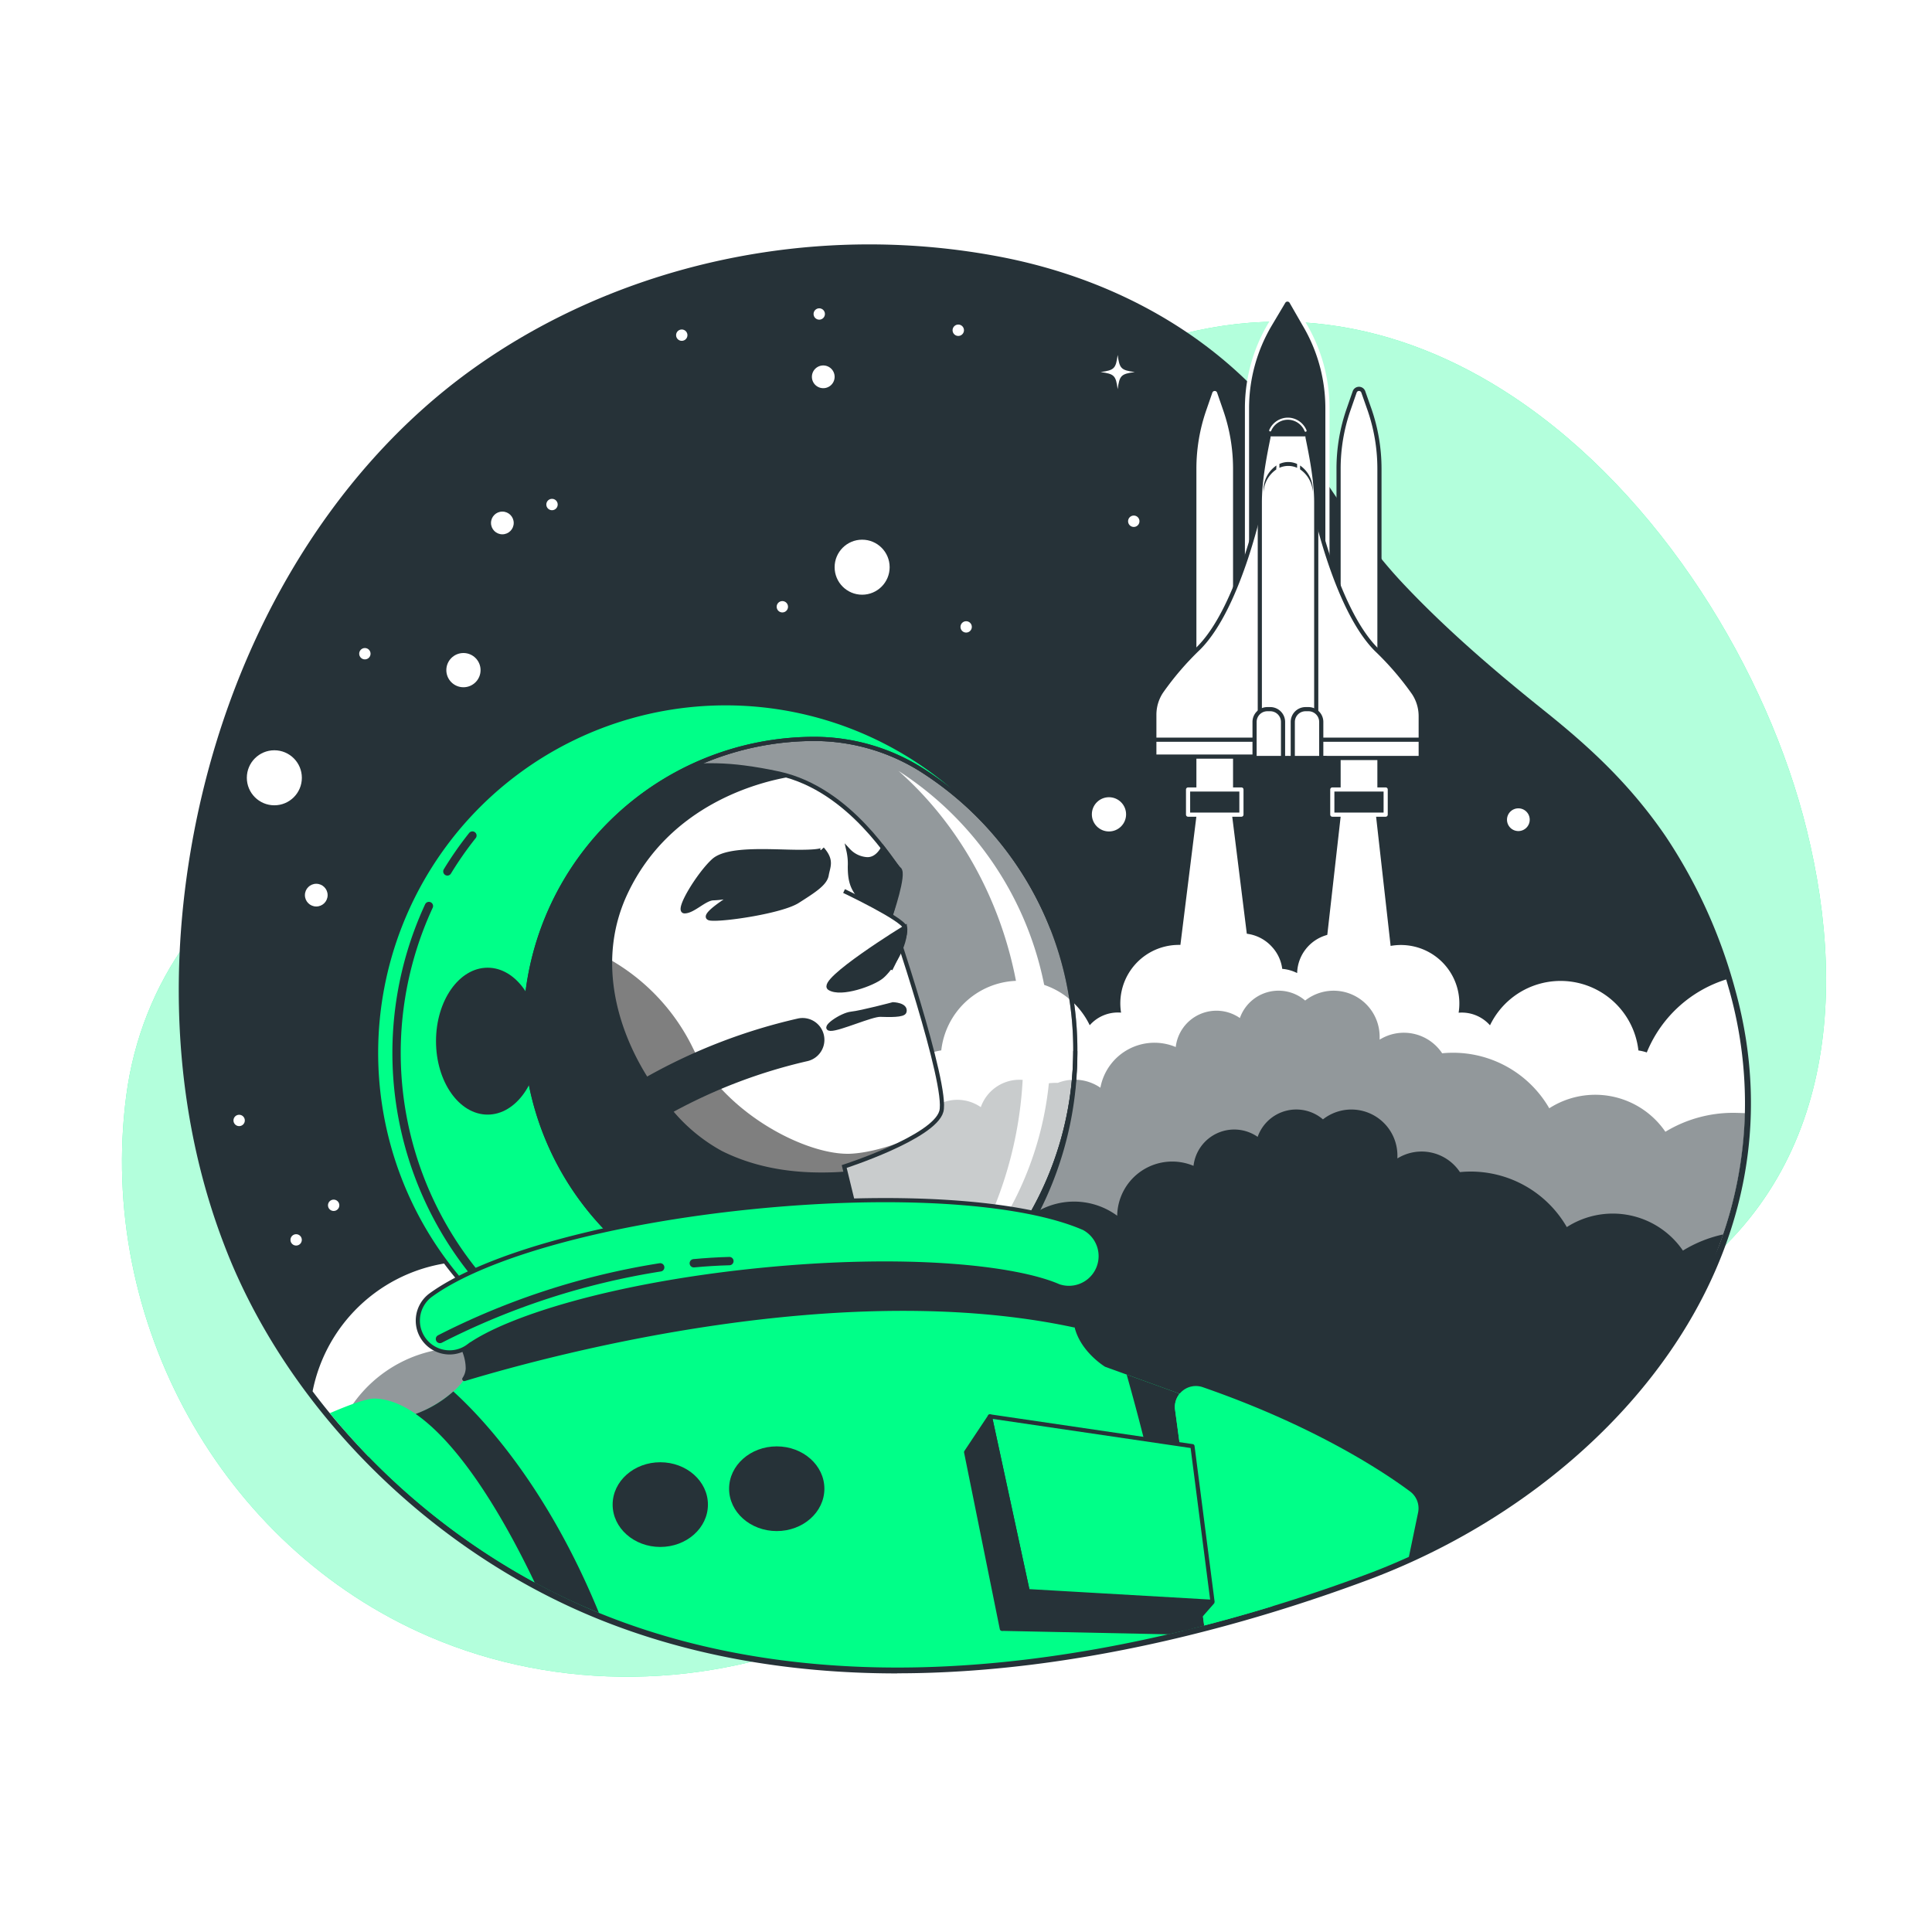<svg class="animated" id="freepik_stories-to-the-stars" xmlns="http://www.w3.org/2000/svg" xmlns:xlink="http://www.w3.org/1999/xlink" viewBox="0 0 500 500" version="1.1" xmlns:svgjs="http://svgjs.com/svgjs"><style>svg#freepik_stories-to-the-stars:not(.animated) .animable {opacity: 0;}svg#freepik_stories-to-the-stars.animated #freepik--space-shuttle--inject-179 {animation: 3s Infinite  linear floating;animation-delay: 0s;}svg#freepik_stories-to-the-stars.animated #freepik--Smoke--inject-179 {animation: 3s Infinite  linear floating;animation-delay: 0s;}            @keyframes floating {                0% {                    opacity: 1;                    transform: translateY(0px);                }                50% {                    transform: translateY(-10px);                }                100% {                    opacity: 1;                    transform: translateY(0px);                }            }        </style><g id="freepik--background-simple--inject-179" class="animable" style="transform-origin: 252.076px 258.592px;"><path d="M391.64,102.69C362.28,83.18,326.79,75.87,288.58,92.4c-37.77,16.34-57.15,54.93-89.81,77.83-34.74,24.35-80,27-117.68,45.84-26.62,13.34-44.58,38-48.43,67.59C25.13,341.6,57,400.21,110.92,423.48c33.63,14.51,72.5,13.69,105.93-1,25.66-11.27,47.85-29.35,73.41-41.08C334.64,361,386.61,362,428.9,336.07c44.76-27.42,49.77-76.26,38.67-121.33C457.48,173.78,429.71,128,391.64,102.69Z" style="fill: rgb(0, 255, 136); transform-origin: 252.076px 258.592px;" id="el65eii6u6jm" class="animable"></path><g id="elxgp4wnmv3js"><path d="M391.64,102.69C362.28,83.18,326.79,75.87,288.58,92.4c-37.77,16.34-57.15,54.93-89.81,77.83-34.74,24.35-80,27-117.68,45.84-26.62,13.34-44.58,38-48.43,67.59C25.13,341.6,57,400.21,110.92,423.48c33.63,14.51,72.5,13.69,105.93-1,25.66-11.27,47.85-29.35,73.41-41.08C334.64,361,386.61,362,428.9,336.07c44.76-27.42,49.77-76.26,38.67-121.33C457.48,173.78,429.71,128,391.64,102.69Z" style="fill: rgb(255, 255, 255); opacity: 0.7; transform-origin: 252.076px 258.592px;" class="animable"></path></g></g><g id="freepik--Stars--inject-179" class="animable" style="transform-origin: 249.704px 248.165px;"><path d="M232.19,433.08c-28.87,0-55.38-4.94-78.8-14.67-40.13-16.69-74.5-49.57-91.93-88-1.2-2.63-2.37-5.45-3.48-8.36-11.7-30.51-14.71-65.6-8.7-101.49,8.8-52.58,35.49-98.21,73.2-125.17,29-20.73,65.38-32.14,102.48-32.14a180.37,180.37,0,0,1,33.69,3.17c31.86,6.07,58.79,22.33,75.84,45.77,3,4.19,5.93,8.47,8.73,12.62,6.21,9.19,12.07,17.88,19.69,26,12.19,13,26,24.5,36.69,33.07s21.68,18.27,31.38,32.42a134.81,134.81,0,0,1,18.09,39.83C468.44,326.12,415.77,386,353.73,409c-29.57,11-74.67,24.05-121.53,24.05Z" style="fill: rgb(38, 50, 56); transform-origin: 249.704px 248.165px;" id="elyfimvlha6xd" class="animable"></path><path d="M216,97.52a2.94,2.94,0,1,1-2.94-2.94A2.94,2.94,0,0,1,216,97.52Z" style="fill: rgb(255, 255, 255); transform-origin: 213.06px 97.52px;" id="elpwh6jyfv8b" class="animable"></path><path d="M395.89,212.14A2.94,2.94,0,1,1,393,209.2,2.93,2.93,0,0,1,395.89,212.14Z" style="fill: rgb(255, 255, 255); transform-origin: 392.95px 212.14px;" id="el5tyfs1ihshe" class="animable"></path><circle cx="81.85" cy="231.66" r="2.94" style="fill: rgb(255, 255, 255); transform-origin: 81.85px 231.66px;" id="elnrcgkm5vmk" class="animable"></circle><circle cx="130.01" cy="135.34" r="2.94" style="fill: rgb(255, 255, 255); transform-origin: 130.01px 135.34px;" id="elfdm5ula8qll" class="animable"></circle><path d="M249.47,85.48A1.47,1.47,0,1,1,248,84,1.46,1.46,0,0,1,249.47,85.48Z" style="fill: rgb(255, 255, 255); transform-origin: 248px 85.47px;" id="el5ghveh7rln8" class="animable"></path><path d="M294.89,134.9a1.47,1.47,0,1,1-1.46-1.47A1.46,1.46,0,0,1,294.89,134.9Z" style="fill: rgb(255, 255, 255); transform-origin: 293.42px 134.9px;" id="elqzxcvtac55b" class="animable"></path><circle cx="94.43" cy="169.18" r="1.47" style="fill: rgb(255, 255, 255); transform-origin: 94.43px 169.18px;" id="elp4nxlwelet" class="animable"></circle><path d="M144.33,130.56a1.47,1.47,0,1,1-1.47-1.46A1.47,1.47,0,0,1,144.33,130.56Z" style="fill: rgb(255, 255, 255); transform-origin: 142.86px 130.57px;" id="eljgcw8lrzioj" class="animable"></path><circle cx="212.02" cy="81.26" r="1.47" style="fill: rgb(255, 255, 255); transform-origin: 212.02px 81.26px;" id="elnshwvpgjn9" class="animable"></circle><circle cx="250.04" cy="162.24" r="1.47" style="fill: rgb(255, 255, 255); transform-origin: 250.04px 162.24px;" id="el36wo072a7lh" class="animable"></circle><circle cx="61.89" cy="289.97" r="1.47" style="fill: rgb(255, 255, 255); transform-origin: 61.89px 289.97px;" id="elf2ec06gmq9" class="animable"></circle><circle cx="86.35" cy="311.93" r="1.47" style="fill: rgb(255, 255, 255); transform-origin: 86.35px 311.93px;" id="eldod9qcateiv" class="animable"></circle><circle cx="76.64" cy="320.88" r="1.47" style="fill: rgb(255, 255, 255); transform-origin: 76.64px 320.88px;" id="elluvpx41qyxd" class="animable"></circle><circle cx="176.44" cy="86.74" r="1.47" style="fill: rgb(255, 255, 255); transform-origin: 176.44px 86.74px;" id="el087m76uq4nfi" class="animable"></circle><circle cx="202.47" cy="157.03" r="1.47" style="fill: rgb(255, 255, 255); transform-origin: 202.47px 157.03px;" id="el1gur66am4rg" class="animable"></circle><g id="elwikxuvbz5y"><circle cx="223.12" cy="146.79" r="7.12" style="fill: rgb(255, 255, 255); transform-origin: 223.12px 146.79px; transform: rotate(-9.2deg);" class="animable"></circle></g><circle cx="71" cy="201.29" r="7.12" style="fill: rgb(255, 255, 255); transform-origin: 71px 201.29px;" id="elw4i6pby109" class="animable"></circle><circle cx="119.94" cy="173.43" r="4.43" style="fill: rgb(255, 255, 255); transform-origin: 119.94px 173.43px;" id="el60bt1myqnts" class="animable"></circle><circle cx="287" cy="210.75" r="4.43" style="fill: rgb(255, 255, 255); transform-origin: 287px 210.75px;" id="elkaxrwnkt1b9" class="animable"></circle><path d="M293.68,96.29c-3.55-.49-3.94-.88-4.43-4.43-.48,3.55-.87,3.94-4.42,4.43,3.55.48,3.94.87,4.42,4.42C289.74,97.16,290.13,96.77,293.68,96.29Z" style="fill: rgb(255, 255, 255); transform-origin: 289.255px 96.285px;" id="elatv8h2ms9gp" class="animable"></path></g><g id="freepik--space-shuttle--inject-179" class="animable" style="transform-origin: 333.21px 165.583px;"><polygon points="324.71 253.65 303.81 253.65 309.5 207.94 309.5 199.75 319.02 199.75 319.02 207.94 324.71 253.65" style="fill: rgb(255, 255, 255); stroke: rgb(38, 50, 56); stroke-linecap: round; stroke-linejoin: round; stroke-width: 1.077px; transform-origin: 314.26px 226.7px;" id="eleppo1dxcspm" class="animable"></polygon><polygon points="361.43 253.65 341.64 253.65 346.78 208.14 346.78 199.75 356.29 199.75 356.29 207.94 361.43 253.65" style="fill: rgb(255, 255, 255); stroke: rgb(38, 50, 56); stroke-linecap: round; stroke-linejoin: round; stroke-width: 1.077px; transform-origin: 351.535px 226.7px;" id="el7ewbcfelhwl" class="animable"></polygon><path d="M315.49,101.43a1.19,1.19,0,0,0-2.24,0L311.67,106a46.59,46.59,0,0,0-2.58,15.3V205h10.56v-83.7a46.59,46.59,0,0,0-2.58-15.3Z" style="fill: rgb(255, 255, 255); stroke: rgb(38, 50, 56); stroke-linecap: round; stroke-linejoin: round; stroke-width: 1.077px; transform-origin: 314.37px 152.821px;" id="elxtu4ojg812" class="animable"></path><rect x="307.47" y="204.32" width="13.81" height="6.51" style="fill: rgb(38, 50, 56); stroke: rgb(255, 255, 255); stroke-linecap: round; stroke-linejoin: round; stroke-width: 1.077px; transform-origin: 314.375px 207.575px;" id="elkc7rd6stz5" class="animable"></rect><path d="M352.82,101.43a1.18,1.18,0,0,0-2.23,0L349,106a46.59,46.59,0,0,0-2.58,15.3V205H357v-83.7a46.85,46.85,0,0,0-2.57-15.3Z" style="fill: rgb(255, 255, 255); stroke: rgb(38, 50, 56); stroke-linecap: round; stroke-linejoin: round; stroke-width: 1.077px; transform-origin: 351.71px 152.818px;" id="eli8755rmbiqq" class="animable"></path><path d="M334.19,78.06a1.19,1.19,0,0,0-2,0l-3.47,5.83a42.46,42.46,0,0,0-6,21.69v79.9h20.82v-79.9a42.46,42.46,0,0,0-6-21.69Z" style="fill: rgb(38, 50, 56); stroke: rgb(255, 255, 255); stroke-linecap: round; stroke-linejoin: round; stroke-width: 1.077px; transform-origin: 333.13px 131.498px;" id="elpxanra2h5up" class="animable"></path><rect x="344.8" y="204.32" width="13.81" height="6.51" style="fill: rgb(38, 50, 56); stroke: rgb(255, 255, 255); stroke-linecap: round; stroke-linejoin: round; stroke-width: 1.077px; transform-origin: 351.705px 207.575px;" id="eltt1xan7rbh" class="animable"></rect><path d="M326.78,128.48s-5.61,28.29-16.57,39.25A75.66,75.66,0,0,0,300.53,179a10.83,10.83,0,0,0-1.79,6v10.81h30.33V125.43Z" style="fill: rgb(255, 255, 255); stroke: rgb(38, 50, 56); stroke-linecap: round; stroke-linejoin: round; stroke-width: 1.077px; transform-origin: 313.905px 160.62px;" id="el5jqtmshypti" class="animable"></path><line x1="299" y1="191.43" x2="326.27" y2="191.43" style="fill: none; stroke: rgb(38, 50, 56); stroke-linecap: round; stroke-linejoin: round; stroke-width: 1.077px; transform-origin: 312.635px 191.43px;" id="elwr3l58qvhu" class="animable"></line><path d="M339.64,128.87s5.61,28.28,16.57,39.24a75.66,75.66,0,0,1,9.68,11.25,10.86,10.86,0,0,1,1.79,6v10.81H337.35V125.81Z" style="fill: rgb(255, 255, 255); stroke: rgb(38, 50, 56); stroke-linecap: round; stroke-linejoin: round; stroke-width: 1.077px; transform-origin: 352.515px 160.99px;" id="el5uavzgc94jv" class="animable"></path><line x1="340.03" y1="191.43" x2="367.29" y2="191.43" style="fill: none; stroke: rgb(38, 50, 56); stroke-linecap: round; stroke-linejoin: round; stroke-width: 1.077px; transform-origin: 353.66px 191.43px;" id="ellyfuojssvzd" class="animable"></line><path d="M333.86,108.39a5.53,5.53,0,0,0-1.15,0,5.14,5.14,0,0,0-4.43,4.51l0,.25c-1,4.9-2.24,11.26-2.24,16.82V197.4h14.6V130c0-5.56-1.24-11.92-2.25-16.82l0-.25A5.14,5.14,0,0,0,333.86,108.39Z" style="fill: rgb(255, 255, 255); stroke: rgb(38, 50, 56); stroke-linecap: round; stroke-linejoin: round; stroke-width: 1.077px; transform-origin: 333.34px 152.88px;" id="elznyiut1a4ni" class="animable"></path><path d="M328,183.53h.74a3.31,3.31,0,0,1,3.31,3.31v10a0,0,0,0,1,0,0h-7.37a0,0,0,0,1,0,0v-10A3.31,3.31,0,0,1,328,183.53Z" style="fill: rgb(255, 255, 255); stroke: rgb(38, 50, 56); stroke-linecap: round; stroke-linejoin: round; stroke-width: 1.077px; transform-origin: 328.365px 190.185px;" id="elt9xrb51masp" class="animable"></path><rect x="323.5" y="196.17" width="9.65" height="6.51" style="fill: rgb(38, 50, 56); stroke: rgb(38, 50, 56); stroke-linecap: round; stroke-linejoin: round; stroke-width: 1.077px; transform-origin: 328.325px 199.425px;" id="eln7a79j2daan" class="animable"></rect><path d="M337.89,183.53h.74a3.31,3.31,0,0,1,3.31,3.31v10a0,0,0,0,1,0,0h-7.37a0,0,0,0,1,0,0v-10A3.31,3.31,0,0,1,337.89,183.53Z" style="fill: rgb(255, 255, 255); stroke: rgb(38, 50, 56); stroke-linecap: round; stroke-linejoin: round; stroke-width: 1.077px; transform-origin: 338.255px 190.185px;" id="elrd6blnnyom" class="animable"></path><rect x="333.44" y="196.17" width="9.65" height="6.51" style="fill: rgb(38, 50, 56); stroke: rgb(38, 50, 56); stroke-linecap: round; stroke-linejoin: round; stroke-width: 1.077px; transform-origin: 338.265px 199.425px;" id="elv1b75g1raqo" class="animable"></rect><path d="M333.86,108.39a5.53,5.53,0,0,0-1.15,0,5.1,5.1,0,0,0-4.33,4h9.81A5.09,5.09,0,0,0,333.86,108.39Z" style="fill: rgb(38, 50, 56); stroke: rgb(38, 50, 56); stroke-linecap: round; stroke-linejoin: round; stroke-width: 1.077px; transform-origin: 333.285px 110.375px;" id="el83vl9yf7tn6" class="animable"></path><path d="M330.34,120.47A7.65,7.65,0,0,0,327,127c0,.17,0,.34,0,.51a7.58,7.58,0,0,1,3.29-6Z" style="fill: rgb(38, 50, 56); transform-origin: 328.669px 123.99px;" id="el12flyfkq99ah" class="animable"></path><path d="M335.69,120.07a5.49,5.49,0,0,0-4.58,0v1a5.6,5.6,0,0,1,4.58,0Z" style="fill: rgb(38, 50, 56); transform-origin: 333.4px 120.32px;" id="elkbjjnj0vao8" class="animable"></path><path d="M336.46,120.47v1a7.55,7.55,0,0,1,3.29,6c0-.17,0-.34,0-.51A7.65,7.65,0,0,0,336.46,120.47Z" style="fill: rgb(38, 50, 56); transform-origin: 338.106px 123.97px;" id="eldajjuvc562e" class="animable"></path><path d="M337.88,111.47a5,5,0,0,0-4-3.08,5.53,5.53,0,0,0-1.15,0,5,5,0,0,0-4,3" style="fill: none; stroke: rgb(255, 255, 255); stroke-linecap: round; stroke-linejoin: round; stroke-width: 0.539px; transform-origin: 333.305px 109.915px;" id="elg4j94qlebjk" class="animable"></path></g><g id="freepik--Smoke--inject-179" class="animable animator-active" style="transform-origin: 266.26px 336.566px;"><path d="M447.63,256.58c-.29-1-.59-2.07-.9-3.1a32.78,32.78,0,0,0-20.32,18.35c-.08.18-.14.36-.22.54a12.66,12.66,0,0,0-2.17-.51,20.27,20.27,0,0,0-38.41-6.51,9.74,9.74,0,0,0-8.12-3.26,15.13,15.13,0,0,0-22.36-15.58,10.53,10.53,0,0,0-17.35-.68,10.47,10.47,0,0,0-2.08,6,10.48,10.48,0,0,0-3.86-1.09,10.24,10.24,0,0,0-2.58-5.61,10.49,10.49,0,0,0-16.76,1.36,15.13,15.13,0,0,0-22.37,15.58,9.7,9.7,0,0,0-8.11,3.26,20.27,20.27,0,0,0-38.42,6.51,13.11,13.11,0,0,0-2.17.51l-.21-.54a32.89,32.89,0,0,0-62.7,7.95,35.29,35.29,0,0,0-16,20.33q-1.08-.06-2.16-.06a45.39,45.39,0,0,0-41.27,26.49A41.71,41.71,0,0,0,80.9,360.07a176,176,0,0,0,14.46,16.85h246c32.91,0,64.83-12.18,88.76-34.77,6.86-6.47,12.37-13.24,14.95-20.28a105.44,105.44,0,0,0,6.5-33.73A108.22,108.22,0,0,0,447.63,256.58Z" style="fill: rgb(255, 255, 255); transform-origin: 266.25px 309.246px;" id="elzcf5av9kpq" class="animable"></path><g id="elq3c3ai5gp2h"><path d="M448.53,288A33.79,33.79,0,0,0,431,292.9a22,22,0,0,0-30.05-6.08A28.75,28.75,0,0,0,376,272.45c-.93,0-1.86.05-2.77.14a11.89,11.89,0,0,0-16.18-3.53c0-.25,0-.5,0-.75a11.91,11.91,0,0,0-19.27-9.37,10.6,10.6,0,0,0-16.9,4.53,10.61,10.61,0,0,0-16.6,7.5,14.23,14.23,0,0,0-19.5,10.53,11.8,11.8,0,0,0-11-1.26l-.39,0a18.61,18.61,0,0,0-4.44.54,10.45,10.45,0,0,0-5.12-1.34,10.6,10.6,0,0,0-10,7.09,10.64,10.64,0,0,0-9.94-1.17,34.16,34.16,0,0,0-38.66,18,18.89,18.89,0,0,0-16,10.89,34.19,34.19,0,0,0-52.49,39.31,34,34,0,0,0-19.42-4.71A34.34,34.34,0,0,0,88.12,369,178.59,178.59,0,0,0,154,417c23.23,9.66,49.55,14.56,78.22,14.56h0c46.64,0,91.55-13,121-24,51.8-19.21,97-64.35,98.4-119.48C450.59,288.05,449.57,288,448.53,288Z" style="fill: rgb(38, 50, 56); opacity: 0.5; transform-origin: 269.87px 343.973px;" class="animable"></path></g><path d="M435.54,323.65a22,22,0,0,0-30.05-6.08A28.72,28.72,0,0,0,380.6,303.2c-.94,0-1.86.05-2.77.14a11.9,11.9,0,0,0-16.18-3.54c0-.24,0-.49,0-.75a11.91,11.91,0,0,0-19.27-9.36,10.6,10.6,0,0,0-16.9,4.53,10.61,10.61,0,0,0-16.6,7.5,14.24,14.24,0,0,0-19.75,12.91,18.86,18.86,0,0,0-28.28,7.28,34.16,34.16,0,0,0-53.4,18.34,14.26,14.26,0,0,0-11.14,13.67,18.85,18.85,0,0,0-28.27,7.28,34.18,34.18,0,0,0-54.63,27.4c0,.19,0,.37,0,.56h-.15v3.9A174.61,174.61,0,0,0,154,417c23.23,9.66,49.55,14.56,78.22,14.56h0c46.64,0,91.55-13,121-24,41.56-15.42,78.88-47.53,92.72-88.09A33.61,33.61,0,0,0,435.54,323.65Z" style="fill: rgb(38, 50, 56); transform-origin: 279.6px 359.348px;" id="elsok4mm3q7rp" class="animable"></path></g><g id="freepik--Astronaut--inject-179" class="animable" style="transform-origin: 226.237px 306.784px;"><g id="elip90i2c9clo"><path d="M239.29,199.75a52.16,52.16,0,0,0-28.35-8.52h-.16a74.82,74.82,0,1,0,54.14,126.44,85.82,85.82,0,0,0-25.63-117.92Z" style="fill: rgb(255, 255, 255); stroke: rgb(38, 50, 56); stroke-miterlimit: 10; stroke-width: 1.077px; opacity: 0.5; transform-origin: 207.114px 266.05px;" class="animable"></path></g><path d="M232.9,199.75c-.13-.09-.26-.16-.38-.25,19.67,17.39,32.29,44.15,32.29,74.17a102,102,0,0,1-13,50.2,77.22,77.22,0,0,0,6.71-6.2A85.82,85.82,0,0,0,232.9,199.75Z" style="fill: rgb(255, 255, 255); transform-origin: 252.206px 261.685px;" id="el8k71l78qn64" class="animable"></path><path d="M264.92,317.67a74.81,74.81,0,1,1-54.14-126.44h.16a52.16,52.16,0,0,1,28.35,8.52,86.11,86.11,0,0,1,33.1,40.6,90.48,90.48,0,1,0,5.9,32.18c0-.17,0-.34,0-.51A85.43,85.43,0,0,1,264.92,317.67Z" style="fill: rgb(0, 255, 136); stroke: rgb(38, 50, 56); stroke-miterlimit: 10; stroke-width: 1.077px; transform-origin: 187.81px 272.488px;" id="elqmynqwkrsf8" class="animable"></path><path d="M111,234.48a90.53,90.53,0,0,0,14.2,97.83" style="fill: rgb(0, 255, 136); stroke: rgb(38, 50, 56); stroke-linecap: round; stroke-linejoin: round; stroke-width: 2.155px; transform-origin: 113.915px 283.395px;" id="elkos9orzid9p" class="animable"></path><path d="M122.26,216.24a91.06,91.06,0,0,0-6.48,9.28" style="fill: rgb(0, 255, 136); stroke: rgb(38, 50, 56); stroke-linecap: round; stroke-linejoin: round; stroke-width: 2.155px; transform-origin: 119.02px 220.88px;" id="elsqq4gpzx2s8" class="animable"></path><g style="clip-path: url(&quot;#freepik--clip-path--inject-179&quot;); transform-origin: 184.02px 263.872px;" id="elvt84r96ris" class="animable"><path d="M139.84,215.4c14-13.44,33.54-19.3,52.76-16.77,2.83.37,5.83.88,9,1.57,18.76,4.13,29.64,23.64,31.14,24.77s-2.25,12-2.25,12,15,43.9,13.13,50.66-25.14,14.26-25.14,14.26l3.38,13.88-71.29,13.88s-6-27-13.89-37.89-13.93-23.15-12-45.78C125.76,232.75,132.22,222.74,139.84,215.4Z" style="fill: rgb(255, 255, 255); transform-origin: 184.05px 263.853px;" id="el8lwvmgywzdh" class="animable"></path><g style="clip-path: url(&quot;#freepik--clip-path-2--inject-179&quot;); transform-origin: 180.079px 286.833px;" id="el8xus1fu6qac" class="animable"><g id="el6eddrzyo8p6"><path d="M220.4,298.57c-11.31.68-32.89-10.28-41.11-27.41a53,53,0,0,0-23.63-24,81.33,81.33,0,0,0-30.86-2.66c-.06.48-.12,1-.16,1.45-1.93,22.63,4.12,34.89,12,45.78s13.89,37.89,13.89,37.89l71.29-13.88-3.38-13.88a115.51,115.51,0,0,0,17.44-7.36C231.14,296.44,225.46,298.26,220.4,298.57Z" style="opacity: 0.5; transform-origin: 180.079px 286.833px;" class="animable"></path></g></g><path d="M139.84,215.4c14-13.44,33.54-19.3,52.76-16.77,2.83.37,5.83.88,9,1.57,18.76,4.13,29.64,23.64,31.14,24.77s-2.25,12-2.25,12,15,43.9,13.13,50.66-25.14,14.26-25.14,14.26l3.38,13.88-71.29,13.88s-6-27-13.89-37.89-13.93-23.15-12-45.78C125.76,232.75,132.22,222.74,139.84,215.4Z" style="fill: none; stroke: rgb(38, 50, 56); stroke-miterlimit: 10; stroke-width: 1.077px; transform-origin: 184.05px 263.853px;" id="eloekkdrfjvda" class="animable"></path><path d="M212.81,219.71s.75.75-6,.75-18.39-1.12-22.14,2.26-9.76,13.13-7.5,13.13,5.25-3.38,7.5-3.38a26.61,26.61,0,0,0,5.25-.75s-9.38,5.63-6,6,18.39-1.87,22.51-4.5,7.13-4.5,7.51-6.75S215.44,222.72,212.81,219.71Z" style="fill: rgb(38, 50, 56); stroke: rgb(38, 50, 56); stroke-miterlimit: 10; stroke-width: 1.077px; transform-origin: 195.59px 228.735px;" id="elh94hwtqdzm4" class="animable"></path><path d="M228.51,219.46c-.29.59-1.77,3.21-4.44,2.88a7.17,7.17,0,0,1-4.5-2.25,15.16,15.16,0,0,1,.37,4.13c0,3,.38,5.25,2.25,7.5s8.26,5.25,8.26,5.25,2.25-6.75,2.25-12C232.22,224.61,230.81,222.42,228.51,219.46Z" style="fill: rgb(38, 50, 56); stroke: rgb(38, 50, 56); stroke-miterlimit: 10; stroke-width: 1.077px; transform-origin: 226.135px 228.215px;" id="elasgzyn70g27" class="animable"></path><path d="M218.44,230.6s15,7.12,15.76,9.38-3.75,10.88-3.75,10.88" style="fill: rgb(255, 255, 255); stroke: rgb(38, 50, 56); stroke-miterlimit: 10; stroke-width: 1.077px; transform-origin: 226.363px 240.73px;" id="elsob1clvy5d9" class="animable"></path><path d="M234.2,240s-22.51,13.88-19.51,15.75,11.25-1.12,13.51-3S234.57,244.85,234.2,240Z" style="fill: rgb(38, 50, 56); stroke: rgb(38, 50, 56); stroke-miterlimit: 10; stroke-width: 1.077px; transform-origin: 224.319px 248.171px;" id="elicpizceyraa" class="animable"></path><path d="M231.11,259.9s-8.13,2.16-10.77,2.44-7.65,3.84-5.4,3.92,10.65-3.72,12.9-3.64,6,.18,6.24-.78C234.56,260,231.11,259.9,231.11,259.9Z" style="fill: rgb(38, 50, 56); stroke: rgb(38, 50, 56); stroke-miterlimit: 10; stroke-width: 1.077px; transform-origin: 224.25px 263.081px;" id="el64taui3e7d6" class="animable"></path><path d="M218.76,303.19c-.91.08-1.74.14-2.47.17-8.22.35-19-.27-29.46-5.48a44.31,44.31,0,0,1-12.48-10.17A136.11,136.11,0,0,1,209,274.61a5.65,5.65,0,1,0-2.59-11,145.71,145.71,0,0,0-38.92,15c-8.24-13.24-12.89-30.9-5-47.48,10.89-22.91,33.85-28.73,42-30.1-.95-.3-1.92-.57-2.91-.79-3.13-.69-6.13-1.2-9-1.57-19.22-2.53-38.79,3.33-52.76,16.77-7.62,7.34-14.08,17.35-15.2,30.58-1.93,22.63,4.12,34.89,12,45.78s13.89,37.89,13.89,37.89l71.29-13.88Z" style="fill: rgb(38, 50, 56); transform-origin: 173.029px 263.892px;" id="el5ar3je0tneb" class="animable"></path></g><path d="M239.29,199.75a52.16,52.16,0,0,0-28.35-8.52h-.16a74.82,74.82,0,1,0,54.14,126.44,85.82,85.82,0,0,0-25.63-117.92Z" style="fill: none; stroke: rgb(38, 50, 56); stroke-miterlimit: 10; stroke-width: 1.077px; transform-origin: 207.114px 266.05px;" id="elvvy1db2g94" class="animable"></path><g id="elkkp05se8gog"><ellipse cx="126.2" cy="269.45" rx="13.36" ry="19.01" style="fill: rgb(38, 50, 56); transform-origin: 126.2px 269.45px; transform: rotate(-1.75deg);" class="animable"></ellipse></g><path d="M286,353.72s-7.71-4.63-8.22-12.33.51-10.79.51-10.79-48.81-31.35-150.55,3.59c0,0-12.33,1.54-10.79,7.2s4.11,8.22,4.11,12.84S111.3,365,107.18,366.05c-1.49.37-7.52,3.46-15,7.49A178.08,178.08,0,0,0,154,417c23.23,9.66,49.55,14.56,78.22,14.56h0c35.33,0,69.66-7.48,97-15.85l-.6-46.6Z" style="fill: rgb(0, 255, 136); transform-origin: 210.7px 374.616px;" id="eleuc62r9pf3s" class="animable"></path><path d="M138.37,409.55c-11.92-25-27.29-47.29-41.46-47.61-1.91,0-6,1.4-11.55,3.79A180.14,180.14,0,0,0,138.37,409.55Z" style="fill: rgb(0, 255, 136); transform-origin: 111.865px 385.745px;" id="elz48qs513faq" class="animable"></path><path d="M127.74,334.19s-12.33,1.54-10.79,7.2,4.11,8.22,4.11,12.84a5.22,5.22,0,0,1-.9,2.66C144.61,349.52,218.07,330.16,278,343a11.93,11.93,0,0,1-.22-1.62c-.52-7.71.51-10.79.51-10.79S229.48,299.25,127.74,334.19Z" style="fill: rgb(38, 50, 56); stroke: rgb(38, 50, 56); stroke-linejoin: round; stroke-width: 1.077px; transform-origin: 197.553px 337.28px;" id="el1914cc3sg0c" class="animable"></path><path d="M116.37,350a8.22,8.22,0,0,1-4.82-14.89c14.24-10.29,46.17-19,83.32-22.73,36.68-3.68,69.51-1.59,85.67,5.47A8.22,8.22,0,0,1,274,332.87c-11.08-4.84-39.32-8-77.44-4.18-38.58,3.88-65.64,12.69-75.35,19.7A8.18,8.18,0,0,1,116.37,350Z" style="fill: rgb(0, 255, 136); stroke: rgb(38, 50, 56); stroke-miterlimit: 10; stroke-width: 1.077px; transform-origin: 196.496px 330.296px;" id="el30fn2vq4q51" class="animable"></path><path d="M179.55,326.93c3-.28,6.11-.48,9.22-.56" style="fill: none; stroke: rgb(38, 50, 56); stroke-linecap: round; stroke-linejoin: round; stroke-width: 2.155px; transform-origin: 184.16px 326.65px;" id="ely0b5n08e50r" class="animable"></path><path d="M113.86,346.53a190.51,190.51,0,0,1,57-18.54" style="fill: none; stroke: rgb(38, 50, 56); stroke-linecap: round; stroke-linejoin: round; stroke-width: 2.155px; transform-origin: 142.36px 337.26px;" id="el441ndohsbe" class="animable"></path><path d="M117.32,360.11a30.08,30.08,0,0,1-9.75,5.82c10.9,7.54,21.83,24.83,30.8,43.62A167.6,167.6,0,0,0,154,417c.32.14.65.26,1,.39C141.62,384.71,124.85,366.93,117.32,360.11Z" style="fill: rgb(38, 50, 56); transform-origin: 131.285px 388.75px;" id="elflg3dul9h4" class="animable"></path><path d="M305.16,360.86a1.55,1.55,0,0,0-.05-.23l-13.53-4.89A634.65,634.65,0,0,1,306.53,422c1.72-.42,3.42-.84,5.11-1.28l-7.53-55.84A5.32,5.32,0,0,1,305.16,360.86Z" style="fill: rgb(38, 50, 56); transform-origin: 301.61px 388.87px;" id="elt27507hek5o" class="animable"></path><path d="M364.94,386c-6.47-4.81-24.36-16.84-53.67-27a5.43,5.43,0,0,0-7.16,5.84l7.53,55.84a428.24,428.24,0,0,0,41.57-13.07q5.78-2.13,11.41-4.7L367,391.45A5.42,5.42,0,0,0,364.94,386Z" style="fill: rgb(0, 255, 136); transform-origin: 335.589px 389.691px;" id="el9zdfopejs2g" class="animable"></path><polygon points="256.19 366.56 265.96 411.78 313.8 414.54 308.61 374.27 256.19 366.56" style="fill: rgb(0, 255, 136); stroke: rgb(38, 50, 56); stroke-linecap: round; stroke-linejoin: round; stroke-width: 1.077px; transform-origin: 284.995px 390.55px;" id="elb5y7p4hn56" class="animable"></polygon><polygon points="256.19 366.56 250.03 375.81 259.28 421.54 265.96 411.78 256.19 366.56" style="fill: rgb(38, 50, 56); stroke: rgb(38, 50, 56); stroke-linecap: round; stroke-linejoin: round; stroke-width: 1.077px; transform-origin: 257.995px 394.05px;" id="el05rpfutppzmp" class="animable"></polygon><path d="M266,411.78l-6.7,10.29,43.12.89q3.08-.7,6.07-1.46l5.81-6.64Z" style="fill: rgb(38, 50, 56); transform-origin: 286.8px 417.37px;" id="elhz99r4hk5so" class="animable"></path><ellipse cx="170.88" cy="389.39" rx="12.33" ry="10.96" style="fill: rgb(38, 50, 56); transform-origin: 170.88px 389.39px;" id="elpp4j1eos4x" class="animable"></ellipse><ellipse cx="201.02" cy="385.28" rx="12.33" ry="10.96" style="fill: rgb(38, 50, 56); transform-origin: 201.02px 385.28px;" id="elbgrdnvmc8u7" class="animable"></ellipse></g><defs>     <filter id="active" height="200%">         <feMorphology in="SourceAlpha" result="DILATED" operator="dilate" radius="2"></feMorphology>                <feFlood flood-color="#32DFEC" flood-opacity="1" result="PINK"></feFlood>        <feComposite in="PINK" in2="DILATED" operator="in" result="OUTLINE"></feComposite>        <feMerge>            <feMergeNode in="OUTLINE"></feMergeNode>            <feMergeNode in="SourceGraphic"></feMergeNode>        </feMerge>    </filter>    <filter id="hover" height="200%">        <feMorphology in="SourceAlpha" result="DILATED" operator="dilate" radius="2"></feMorphology>                <feFlood flood-color="#ff0000" flood-opacity="0.5" result="PINK"></feFlood>        <feComposite in="PINK" in2="DILATED" operator="in" result="OUTLINE"></feComposite>        <feMerge>            <feMergeNode in="OUTLINE"></feMergeNode>            <feMergeNode in="SourceGraphic"></feMergeNode>        </feMerge>            <feColorMatrix type="matrix" values="0   0   0   0   0                0   1   0   0   0                0   0   0   0   0                0   0   0   1   0 "></feColorMatrix>    </filter></defs><defs><clipPath id="freepik--clip-path--inject-179"><path d="M239.29,199.75a52.16,52.16,0,0,0-28.35-8.52h-.16a74.82,74.82,0,1,0,54.14,126.44,85.82,85.82,0,0,0-25.63-117.92Z" style="fill:none;stroke:#263238;stroke-miterlimit:10;stroke-width:1.077px"></path></clipPath><clipPath id="freepik--clip-path-2--inject-179"><path d="M139.84,215.4c14-13.44,33.54-19.3,52.76-16.77,2.83.37,5.83.88,9,1.57,18.76,4.13,29.64,23.64,31.14,24.77s-2.25,12-2.25,12,15,43.9,13.13,50.66-25.14,14.26-25.14,14.26l3.38,13.88-71.29,13.88s-6-27-13.89-37.89-13.93-23.15-12-45.78C125.76,232.75,132.22,222.74,139.84,215.4Z" style="fill:#fff;stroke:#263238;stroke-miterlimit:10;stroke-width:1.077px"></path></clipPath></defs></svg>